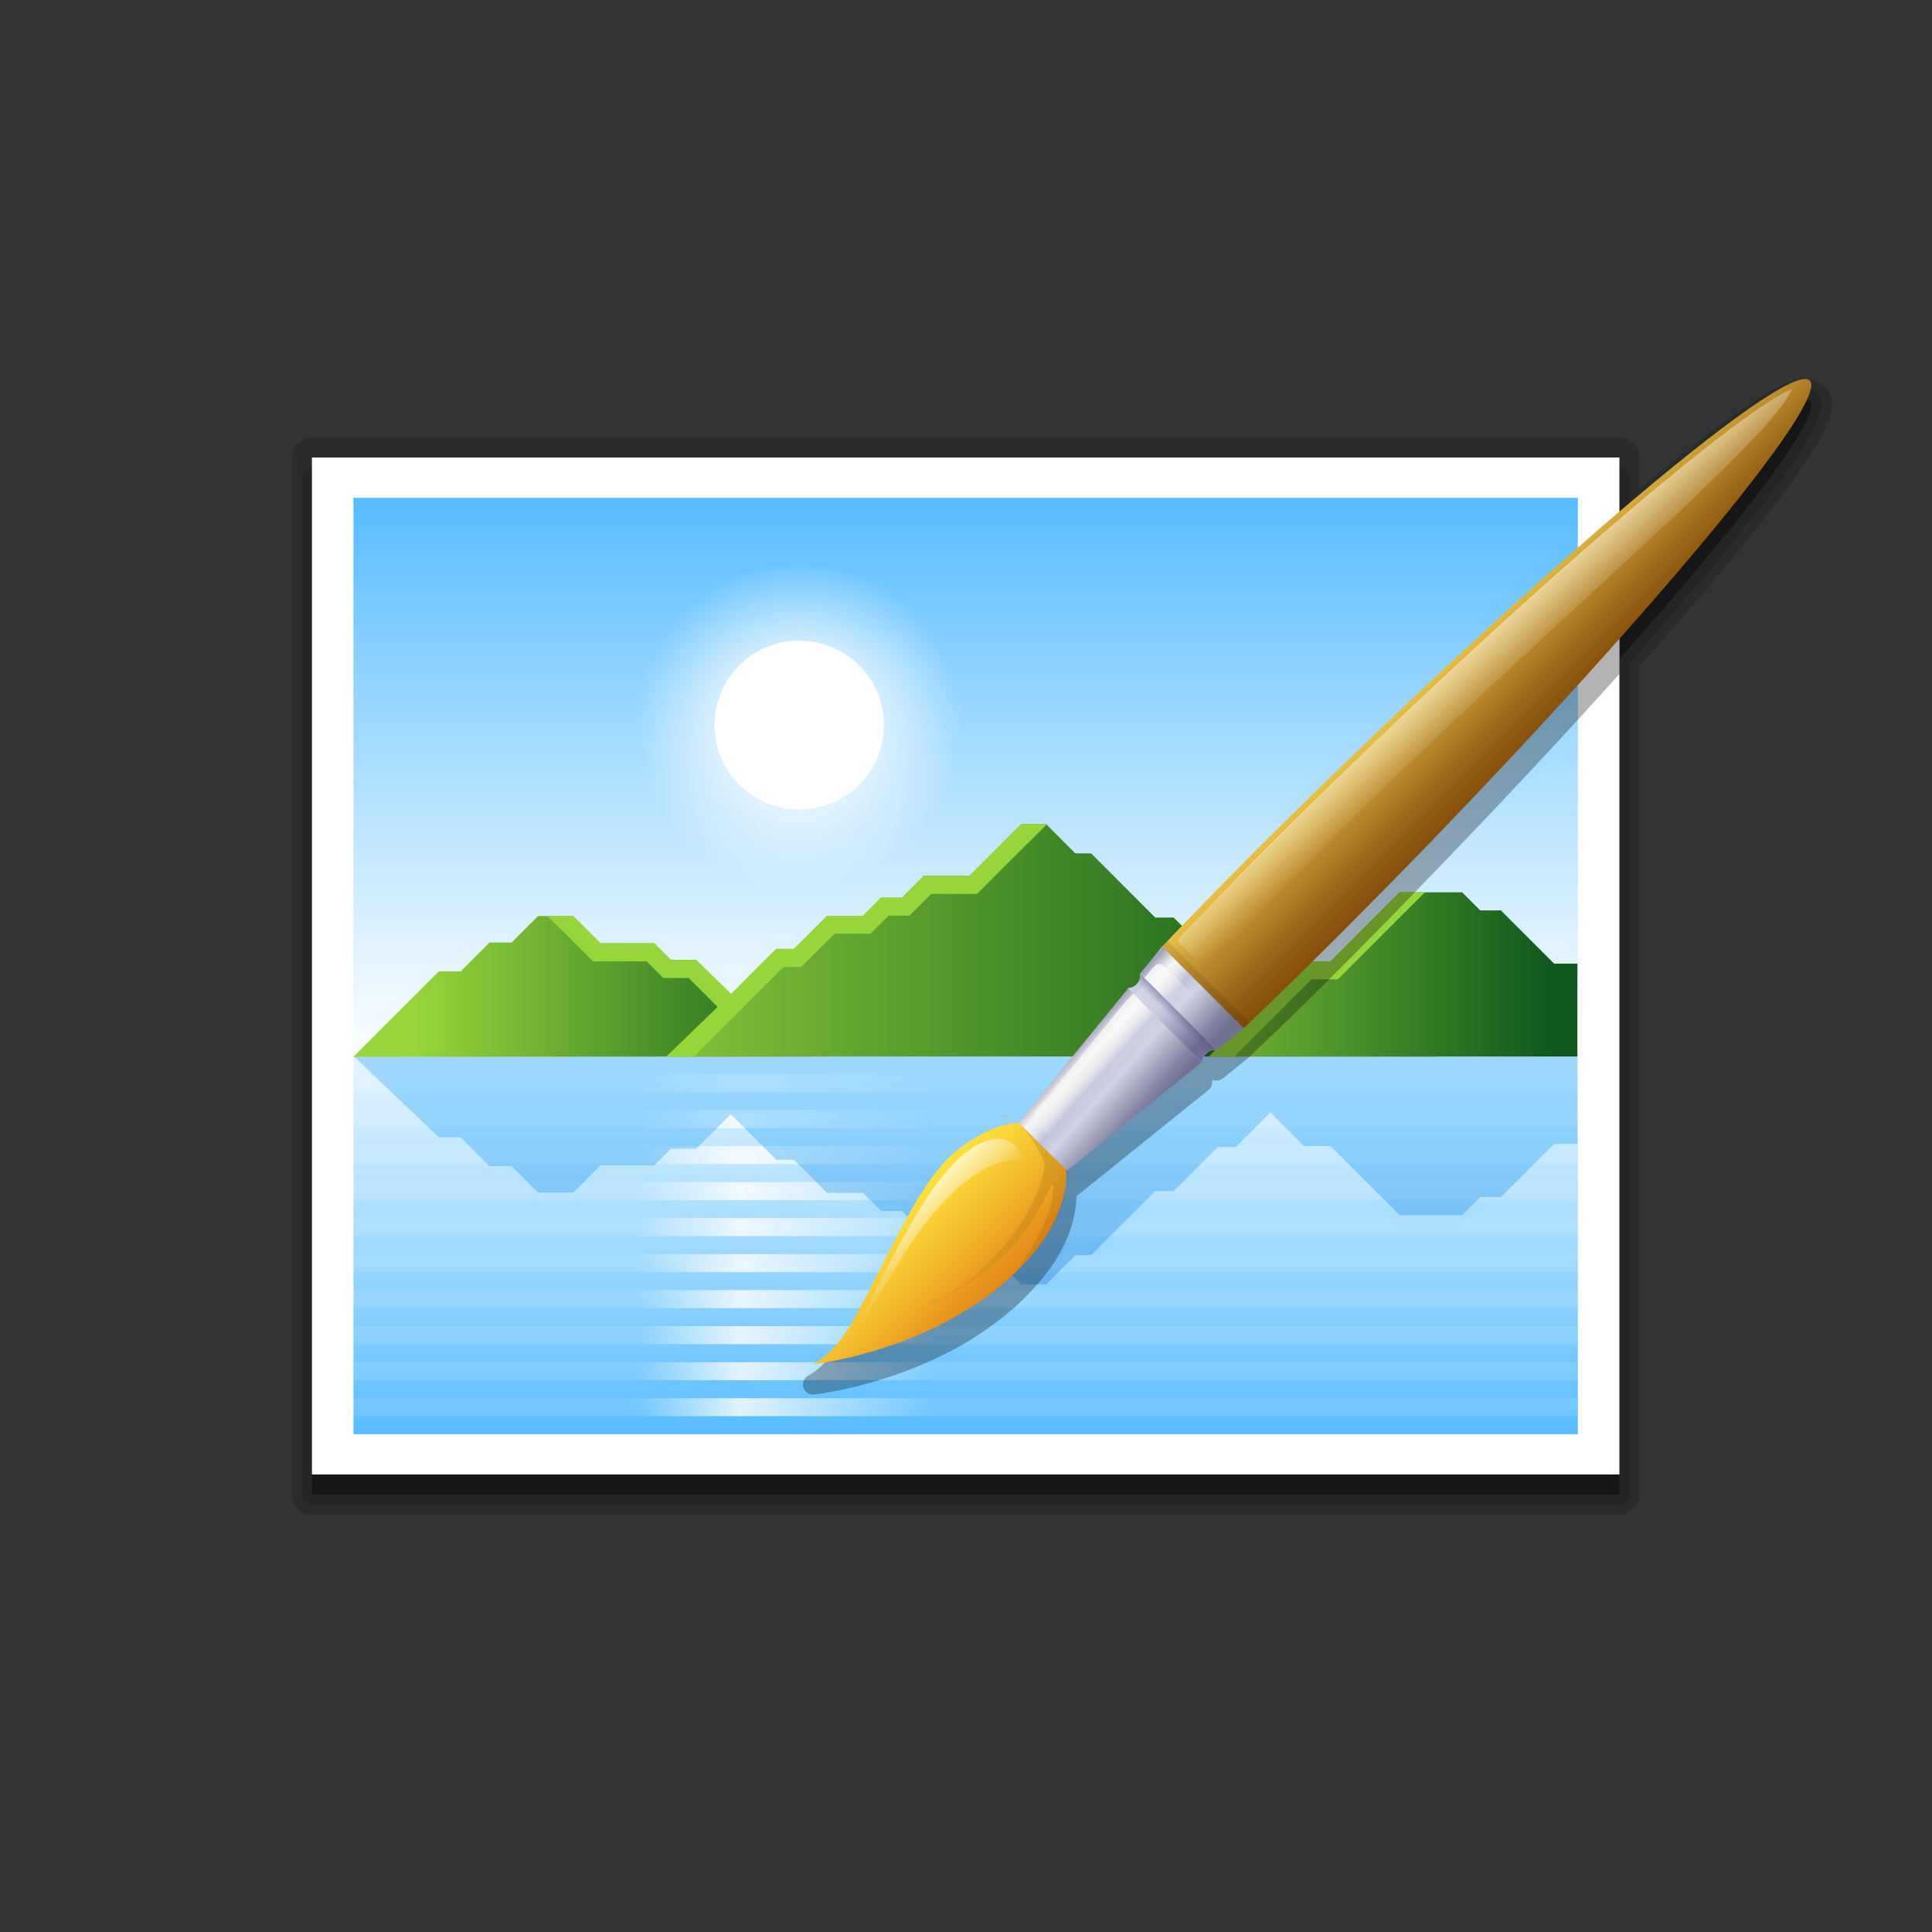 <?xml version="1.0" encoding="UTF-8"?>
<!DOCTYPE svg PUBLIC "-//W3C//DTD SVG 1.1 Tiny//EN" "http://www.w3.org/Graphics/SVG/1.1/DTD/svg11-tiny.dtd">
<svg baseProfile="tiny" height="96px" version="1.1" viewBox="0 0 96 96" width="96px" x="0px" xmlns="http://www.w3.org/2000/svg" xmlns:xlink="http://www.w3.org/1999/xlink" y="0px">
<rect x="0" y="0" width="96" height="96" fill="#333333" stroke="none"/>
<path d="M90.633,19.204c-0.238-0.239-0.571-0.371-0.939-0.371c-0.513,0-1.688,0.001-8.227,5.438v-0.537v-1  c0-0.553-0.447-1-1-1H15.5c-0.553,0-1,0.447-1,1v1v49.531v1c0,0.551,0.448,1,1,1h64.967c0.552,0,1-0.449,1-1v-1V33.124  C92.319,20.891,91.384,19.955,90.633,19.204z" fill-opacity="0.15" stroke-opacity="0.15"/>
<path d="M90.278,19.557c-0.102-0.102-0.286-0.224-0.585-0.224c-0.403,0-1.602,0.001-8.727,6.009v-1.607  c0-0.276-0.224-0.5-0.5-0.5H15.5c-0.276,0-0.5,0.224-0.5,0.5v50.531c0,0.276,0.224,0.5,0.5,0.5h64.967c0.276,0,0.5-0.224,0.5-0.5  V32.934C91.641,20.918,90.721,19.999,90.278,19.557z" fill-opacity="0.15" stroke-opacity="0.15"/>
<path d="M89.925,19.91c-0.575-0.575-4.304,2.111-9.458,6.512v-2.688H15.5v50.531h64.967V32.744  C86.556,25.898,90.619,20.604,89.925,19.91z" fill-opacity="0.4" stroke-opacity="0.4"/>
<rect fill="none" height="96" width="96"/>
<rect fill="#FFFFFF" height="50.531" width="64.967" x="15.5" y="22.734"/>
<linearGradient gradientUnits="userSpaceOnUse" id="SVGID_1_" x1="47.983" x2="47.983" y1="49.109" y2="83.126">
<stop offset="0" style="stop-color:#FFFFFF"/>
<stop offset="1" style="stop-color:#009AFF"/>
</linearGradient>
<rect fill="url(#SVGID_1_)" height="19.685" width="60.84" x="17.563" y="51.579"/>
<linearGradient gradientUnits="userSpaceOnUse" id="SVGID_2_" x1="47.984" x2="47.984" y1="53.151" y2="11.593">
<stop offset="0" style="stop-color:#FFFFFF"/>
<stop offset="0.136" style="stop-color:#E3F4FF"/>
<stop offset="0.431" style="stop-color:#9AD7FF"/>
<stop offset="0.86" style="stop-color:#27A9FF"/>
<stop offset="1" style="stop-color:#009AFF"/>
</linearGradient>
<rect fill="url(#SVGID_2_)" height="27.736" width="60.84" x="17.563" y="24.737"/>
<ellipse cx="39.713" cy="36.029" fill="#FFFFFF" rx="4.208" ry="4.195"/>
<radialGradient cx="39.712" cy="36.029" gradientUnits="userSpaceOnUse" id="SVGID_3_" r="8.079">
<stop offset="0" style="stop-color:#FFFFFF"/>
<stop offset="0.184" style="stop-color:#FFFFFF"/>
<stop offset="1" style="stop-color:#FFFFFF;stop-opacity:0"/>
</radialGradient>
<ellipse cx="39.712" cy="36.027" fill="url(#SVGID_3_)" rx="8.092" ry="8.068"/>
<linearGradient gradientUnits="userSpaceOnUse" id="SVGID_4_" x1="31.706" x2="46.407" y1="68.132" y2="68.132">
<stop offset="0" style="stop-color:#FFFFFF;stop-opacity:0.1"/>
<stop offset="0.346" style="stop-color:#FFFFFF;stop-opacity:0.8"/>
<stop offset="1" style="stop-color:#FFFFFF;stop-opacity:0.1"/>
</linearGradient>
<rect fill="url(#SVGID_4_)" height="0.895" width="60.842" x="17.537" y="67.685"/>
<linearGradient gradientUnits="userSpaceOnUse" id="SVGID_5_" x1="31.706" x2="46.407" y1="69.921" y2="69.921">
<stop offset="0" style="stop-color:#FFFFFF;stop-opacity:0.1"/>
<stop offset="0.346" style="stop-color:#FFFFFF;stop-opacity:0.8"/>
<stop offset="1" style="stop-color:#FFFFFF;stop-opacity:0.1"/>
</linearGradient>
<rect fill="url(#SVGID_5_)" height="0.895" width="60.842" x="17.537" y="69.474"/>
<linearGradient gradientUnits="userSpaceOnUse" id="SVGID_6_" x1="31.706" x2="46.407" y1="66.342" y2="66.342">
<stop offset="0" style="stop-color:#FFFFFF;stop-opacity:0.1"/>
<stop offset="0.346" style="stop-color:#FFFFFF;stop-opacity:0.8"/>
<stop offset="1" style="stop-color:#FFFFFF;stop-opacity:0.1"/>
</linearGradient>
<rect fill="url(#SVGID_6_)" height="0.895" width="60.842" x="17.537" y="65.895"/>
<linearGradient gradientUnits="userSpaceOnUse" id="SVGID_7_" x1="31.706" x2="46.407" y1="64.553" y2="64.553">
<stop offset="0" style="stop-color:#FFFFFF;stop-opacity:0.1"/>
<stop offset="0.346" style="stop-color:#FFFFFF;stop-opacity:0.8"/>
<stop offset="1" style="stop-color:#FFFFFF;stop-opacity:0.1"/>
</linearGradient>
<rect fill="url(#SVGID_7_)" height="0.895" width="60.842" x="17.537" y="64.105"/>
<linearGradient gradientUnits="userSpaceOnUse" id="SVGID_8_" x1="31.706" x2="46.407" y1="62.764" y2="62.764">
<stop offset="0" style="stop-color:#FFFFFF;stop-opacity:0.1"/>
<stop offset="0.346" style="stop-color:#FFFFFF;stop-opacity:0.8"/>
<stop offset="1" style="stop-color:#FFFFFF;stop-opacity:0.1"/>
</linearGradient>
<rect fill="url(#SVGID_8_)" height="0.896" width="60.842" x="17.537" y="62.315"/>
<linearGradient gradientUnits="userSpaceOnUse" id="SVGID_9_" x1="31.706" x2="46.407" y1="60.974" y2="60.974">
<stop offset="0" style="stop-color:#FFFFFF;stop-opacity:0.1"/>
<stop offset="0.346" style="stop-color:#FFFFFF;stop-opacity:0.8"/>
<stop offset="1" style="stop-color:#FFFFFF;stop-opacity:0.1"/>
</linearGradient>
<rect fill="url(#SVGID_9_)" height="0.895" width="60.842" x="17.537" y="60.526"/>
<linearGradient gradientUnits="userSpaceOnUse" id="SVGID_10_" x1="31.706" x2="46.407" y1="59.184" y2="59.184">
<stop offset="0" style="stop-color:#FFFFFF;stop-opacity:0.1"/>
<stop offset="0.346" style="stop-color:#FFFFFF;stop-opacity:0.8"/>
<stop offset="1" style="stop-color:#FFFFFF;stop-opacity:0.1"/>
</linearGradient>
<rect fill="url(#SVGID_10_)" height="0.896" width="60.842" x="17.537" y="58.736"/>
<linearGradient gradientUnits="userSpaceOnUse" id="SVGID_11_" x1="31.706" x2="46.407" y1="57.395" y2="57.395">
<stop offset="0" style="stop-color:#FFFFFF;stop-opacity:0.1"/>
<stop offset="0.346" style="stop-color:#FFFFFF;stop-opacity:0.8"/>
<stop offset="1" style="stop-color:#FFFFFF;stop-opacity:0.1"/>
</linearGradient>
<rect fill="url(#SVGID_11_)" height="0.895" width="60.842" x="17.537" y="56.947"/>
<linearGradient gradientUnits="userSpaceOnUse" id="SVGID_12_" x1="31.706" x2="46.407" y1="55.605" y2="55.605">
<stop offset="0" style="stop-color:#FFFFFF;stop-opacity:0.1"/>
<stop offset="0.346" style="stop-color:#FFFFFF;stop-opacity:0.8"/>
<stop offset="1" style="stop-color:#FFFFFF;stop-opacity:0.1"/>
</linearGradient>
<rect fill="url(#SVGID_12_)" height="0.895" width="60.842" x="17.537" y="55.158"/>
<linearGradient gradientUnits="userSpaceOnUse" id="SVGID_13_" x1="31.706" x2="46.407" y1="53.816" y2="53.816">
<stop offset="0" style="stop-color:#FFFFFF;stop-opacity:0.1"/>
<stop offset="0.346" style="stop-color:#FFFFFF;stop-opacity:0.8"/>
<stop offset="1" style="stop-color:#FFFFFF;stop-opacity:0.1"/>
</linearGradient>
<rect fill="url(#SVGID_13_)" height="0.896" width="60.842" x="17.537" y="53.368"/>
<linearGradient gradientUnits="userSpaceOnUse" id="SVGID_14_" x1="47.971" x2="47.971" y1="55.533" y2="77.069">
<stop offset="0" style="stop-color:#009AFF"/>
<stop offset="1" style="stop-color:#051F7D"/>
</linearGradient>
<polygon fill="url(#SVGID_14_)" fill-opacity="0.3" points="78.379,56.839 77.222,56.839 74.579,59.482 73.552,59.482 72.655,60.381   69.544,60.381 66.117,56.953 64.803,56.953 63.122,55.274 61.399,56.998 60.506,56.998 58.316,59.188 57.401,59.188 54.216,62.374   53.43,62.374 51.979,63.826 50.748,63.826 48.176,61.255 45.902,61.255 44.82,60.172 43.778,60.172 42.882,59.275 41.099,59.275   39.452,57.627 38.57,57.627 36.338,55.396 36.275,55.396 34.594,57.077 33.334,57.077 32.506,57.904 29.836,57.904 28.48,59.26   26.737,59.26 25.423,57.945 24.324,57.945 22.888,56.51 21.807,56.51 17.563,52.474 78.379,52.383 " stroke-opacity="0.3"/>
<linearGradient gradientUnits="userSpaceOnUse" id="SVGID_15_" x1="20.664" x2="42.429" y1="49.014" y2="49.014">
<stop offset="0" style="stop-color:#96D63A"/>
<stop offset="1" style="stop-color:#0F581C"/>
</linearGradient>
<polygon fill="url(#SVGID_15_)" points="40.244,52.497 37.13,49.383 36.275,49.383 34.594,47.702 33.334,47.702 32.506,46.873   29.836,46.873 28.48,45.518 26.737,45.518 25.423,46.832 24.324,46.832 22.888,48.268 21.807,48.268 17.563,52.511 "/>
<linearGradient gradientUnits="userSpaceOnUse" id="SVGID_16_" x1="26.944" x2="67.803" y1="46.724" y2="46.724">
<stop offset="0" style="stop-color:#96D63A"/>
<stop offset="1" style="stop-color:#0F581C"/>
</linearGradient>
<polygon fill="url(#SVGID_16_)" points="34.25,51.471 38.57,47.15 39.452,47.15 41.099,45.504 42.882,45.504 43.778,44.605   44.82,44.605 45.902,43.522 48.176,43.522 50.748,40.95 51.979,40.95 53.43,42.403 54.216,42.403 57.401,45.591 58.316,45.591   60.506,47.779 61.399,47.779 63.45,49.832 66.593,49.832 67.892,51.132 70.08,51.132 71.447,52.497 33.113,52.497 "/>
<polygon fill="#96D63A" points="51.979,40.95 50.748,40.95 48.176,43.522 45.902,43.522 44.82,44.605 43.778,44.605 42.882,45.504   41.099,45.504 39.452,47.15 38.57,47.15 36.338,49.383 34.594,47.702 33.334,47.702 32.506,46.873 29.836,46.873 28.48,45.518   27.195,45.518 28.107,46.412 28.107,46.412 29.464,47.768 32.134,47.768 32.961,48.597 34.221,48.597 35.658,50.033 33.113,52.497   34.476,52.511 38.938,48.045 39.821,48.045 41.47,46.396 43.251,46.396 44.149,45.5 45.189,45.5 46.273,44.415 48.545,44.417   51.119,41.844 51.132,41.844 52.001,40.974 "/>
<linearGradient gradientUnits="userSpaceOnUse" id="SVGID_17_" x1="54.486" x2="77.189" y1="48.419" y2="48.419">
<stop offset="0" style="stop-color:#96D63A"/>
<stop offset="1" style="stop-color:#0F581C"/>
</linearGradient>
<polygon fill="url(#SVGID_17_)" points="60.075,52.497 64.803,47.768 66.117,47.768 69.544,44.34 72.655,44.34 73.552,45.238   74.579,45.238 77.222,47.882 78.379,47.882 78.379,52.497 "/>
<polygon fill="#96D63A" points="65.174,48.662 66.479,48.662 70.801,44.34 69.544,44.34 66.117,47.768 64.803,47.768 60.075,52.497   61.331,52.497 61.331,52.497 "/>
<path d="M80.467,25.769c-5.394,4.576-37.877,39.437-38.339,40.309c-0.938,1.77-1.899,2.243-1.932,2.259  c-0.225,0.099-0.344,0.347-0.281,0.585c0.059,0.221,0.259,0.372,0.483,0.372c0.018,0,0.036-0.001,0.055-0.003  c0.301-0.033,7.401-0.873,11.422-5.867c1.023-1.271,1.6-2.703,1.612-3.985l6.553-5.271c0.119-0.096,0.188-0.235,0.187-0.388  l0.031-0.126c0.063,0.027,0.129,0.04,0.195,0.04c0.112,0,0.224-0.038,0.313-0.11l1.354-1.091c0.037-0.03,0.069-0.065,0.096-0.104  c1.436-1.363,3.031-2.923,4.742-4.635c0.135-0.135,7.173-7.211,13.508-14.262V25.769z" fill-opacity="0.3" stroke-opacity="0.3"/>
<linearGradient gradientUnits="userSpaceOnUse" id="SVGID_18_" x1="44.445" x2="48.958" y1="60.222" y2="64.734">
<stop offset="0" style="stop-color:#FFE23D"/>
<stop offset="0.224" style="stop-color:#FAD337"/>
<stop offset="0.654" style="stop-color:#EFAB26"/>
<stop offset="1" style="stop-color:#E48717"/>
</linearGradient>
<path d="M52.229,56.388c-1.612-1.566-4.387,0.341-5.317,1.375c-1.471,1.635-2.481,4.033-4.343,7.549  c-1.062,2.005-2.171,2.481-2.171,2.481S47.548,67,51.485,62.109C53.234,59.937,53.423,57.547,52.229,56.388z" fill="url(#SVGID_18_)"/>
<linearGradient gradientUnits="userSpaceOnUse" id="SVGID_19_" x1="44.805" x2="46.678" y1="60.266" y2="62.139">
<stop offset="0" style="stop-color:#FFFFFF;stop-opacity:0.7"/>
<stop offset="1" style="stop-color:#F2F2F2;stop-opacity:0"/>
</linearGradient>
<path d="M42.26,66.676c2.151-4.448,3.475-6.969,4.753-8.444c1.813-2.095,3.187-1.937,3.702-0.902  c0.195,0.392-0.36,0.269-0.861,0.392c-1.917,0.47-3.873,2.777-5.086,4.852c-1.214,2.074-2.623,3.991-2.623,3.991" fill="url(#SVGID_19_)"/>
<linearGradient gradientTransform="matrix(0.707 -0.707 0.707 0.707 863.268 281.202)" gradientUnits="userSpaceOnUse" id="SVGID_20_" x1="-383.377" x2="-383.377" y1="-735.237" y2="-729.155">
<stop offset="0" style="stop-color:#E6BE46"/>
<stop offset="0.245" style="stop-color:#C79A33"/>
<stop offset="0.581" style="stop-color:#A26F1D"/>
<stop offset="0.845" style="stop-color:#8B550F"/>
<stop offset="1" style="stop-color:#824B0A"/>
</linearGradient>
<path d="M57.661,48.866c0,0-0.779-0.921,0.081-1.829c1.33-1.404,2.883-2.996,4.694-4.807  c12.56-12.56,26.338-24.472,27.488-23.32c1.151,1.151-10.761,14.929-23.319,27.488c-1.81,1.811-3.403,3.364-4.806,4.694  c-0.908,0.86-1.854,0.077-1.854,0.077L57.661,48.866z" fill="url(#SVGID_20_)"/>
<linearGradient gradientTransform="matrix(0.707 -0.707 0.707 0.707 863.268 281.202)" gradientUnits="userSpaceOnUse" id="SVGID_21_" x1="-382.722" x2="-382.871" y1="-734.905" y2="-732.172">
<stop offset="0" style="stop-color:#FFFFFF;stop-opacity:0.5"/>
<stop offset="0.352" style="stop-color:#F9F9F9;stop-opacity:0.324"/>
<stop offset="1" style="stop-color:#F2F2F2;stop-opacity:0"/>
</linearGradient>
<path d="M59.746,47.66c-0.282,0-0.527-0.186-0.529-0.188l-0.302-0.323c-0.398-0.399-0.601-0.29,0.091-0.981  c1.4-1.4,1.871-1.984,3.616-3.729C74.92,30.144,86.336,20.44,89.042,19.327C87.93,22.03,76.289,31.507,63.99,43.807  c-1.747,1.748-2.294,2.257-3.728,3.617C60.095,47.582,59.746,47.66,59.746,47.66z" fill="url(#SVGID_21_)"/>
<linearGradient gradientUnits="userSpaceOnUse" id="SVGID_22_" x1="52.497" x2="44.081" y1="57.543" y2="65.959">
<stop offset="0" style="stop-color:#000000;stop-opacity:0.7"/>
<stop offset="1" style="stop-color:#000000;stop-opacity:0"/>
</linearGradient>
<path d="M52.229,56.388c-0.459-0.459-1.029-0.612-1.627-0.583c0,0,0.646,0.539,1.286,1.93  c0.099,0.236-0.28,2.657-2.985,5.187c-0.747,0.699-1.093,0.982-2.162,1.592c-1.104,0.628-2.25,1.138-2.25,1.138l0.534-0.206  c5.688-2.456,6.471-5.214,7.236-6.59c0.134,0.076,0.07,0.296,0.069,0.311c-0.076,1.504-1.729,3.903-1.729,3.903  c1.106-1.117,2.13-2.367,2.335-3.963C53.321,56.138,52.845,56.865,52.229,56.388z" fill="url(#SVGID_22_)" fill-opacity="0.15" stroke-opacity="0.15"/>
<linearGradient gradientUnits="userSpaceOnUse" id="SVGID_23_" x1="57.82" x2="54.067" y1="54.757" y2="51.437">
<stop offset="0" style="stop-color:#717191"/>
<stop offset="0.036" style="stop-color:#717191"/>
<stop offset="0.154" style="stop-color:#8585A3"/>
<stop offset="0.396" style="stop-color:#BABAD0"/>
<stop offset="0.503" style="stop-color:#D3D3E6"/>
<stop offset="0.648" style="stop-color:#C1C1DB"/>
<stop offset="0.667" style="stop-color:#C9C9DF"/>
<stop offset="0.737" style="stop-color:#E1E1EB"/>
<stop offset="0.801" style="stop-color:#F0F0F2"/>
<stop offset="0.855" style="stop-color:#F5F5F5"/>
<stop offset="0.9" style="stop-color:#DFDFE6"/>
<stop offset="0.994" style="stop-color:#A8A8C0"/>
<stop offset="1" style="stop-color:#A4A4BD"/>
</linearGradient>
<path d="M59.916,52.358c0.172-0.172,0.388-0.229,0.537-0.166l1.354-1.091l-4.064-4.064l-1.101,1.35  c0.058,0.149-0.002,0.361-0.17,0.528c-0.127,0.128-0.281,0.188-0.414,0.188l-5.448,6.686l2.414,2.379l6.702-5.392  C59.726,52.643,59.786,52.487,59.916,52.358z" fill="url(#SVGID_23_)"/>
<path d="M59.916,52.358c0.172-0.172,0.388-0.229,0.537-0.166l0.003-0.003l0.001-0.002l-3.809-3.807l-0.006,0.007  c0.058,0.148-0.002,0.36-0.17,0.527c-0.127,0.128-0.281,0.188-0.414,0.188l-0.005,0.007l3.656,3.679l0.017-0.013  C59.726,52.642,59.786,52.486,59.916,52.358z" fill="#EEEEFA"/>
<linearGradient gradientUnits="userSpaceOnUse" id="SVGID_24_" x1="54.208" x2="55.789" y1="51.412" y2="52.993">
<stop offset="0" style="stop-color:#FFFFFF;stop-opacity:0.8"/>
<stop offset="0.352" style="stop-color:#F9F9F9;stop-opacity:0.518"/>
<stop offset="1" style="stop-color:#F2F2F2;stop-opacity:0"/>
</linearGradient>
<path d="M52.052,56.327c0.104,0.104,0.209,0.207,0.318,0.296l7.061-7.061l-0.977-0.978  c-0.761-0.76-0.862-0.802-1.121-0.543c-0.161,0.161-0.206,0.273-0.459,0.526c0,0,0.052,0.337-0.167,0.555  c-0.147,0.148-0.366,0.227-0.366,0.227c-0.229,0.229-0.494,0.515-0.917,1.035l-3.419,4.195  C51.105,55.479,51.251,55.526,52.052,56.327z" fill="url(#SVGID_24_)"/>
<linearGradient gradientUnits="userSpaceOnUse" id="SVGID_25_" x1="58.667" x2="58.236" y1="50.171" y2="50.602">
<stop offset="0" style="stop-color:#7F7FA3"/>
<stop offset="0.085" style="stop-color:#7F7FA3"/>
<stop offset="1" style="stop-color:#7F7FA3;stop-opacity:0"/>
</linearGradient>
<path d="M59.916,52.358c0.172-0.172,0.388-0.229,0.537-0.166l0.003-0.003l0.001-0.002  l-3.809-3.807l-0.006,0.007c0.058,0.148-0.002,0.36-0.17,0.527c-0.127,0.128-0.281,0.188-0.414,0.188l-0.005,0.007l3.656,3.679  l0.017-0.013C59.726,52.642,59.786,52.486,59.916,52.358z" fill="url(#SVGID_25_)" fill-opacity="0.77" stroke-opacity="0.77"/>
<linearGradient gradientUnits="userSpaceOnUse" id="SVGID_26_" x1="57.678" x2="59.928" y1="50.082" y2="52.332">
<stop offset="0" style="stop-color:#7F7FA3;stop-opacity:0"/>
<stop offset="0.022" style="stop-color:#7D7DA1;stop-opacity:0.027"/>
<stop offset="0.282" style="stop-color:#696992;stop-opacity:0.351"/>
<stop offset="0.544" style="stop-color:#5D5D88;stop-opacity:0.675"/>
<stop offset="0.805" style="stop-color:#595985"/>
<stop offset="1" style="stop-color:#595985"/>
</linearGradient>
<path d="M59.916,52.358c0.172-0.172,0.388-0.229,0.537-0.166l0.003-0.003l0.001-0.002  l-3.809-3.807l-0.006,0.007c0.058,0.148-0.002,0.36-0.17,0.527c-0.127,0.128-0.281,0.188-0.414,0.188l-0.005,0.007l3.656,3.679  l0.017-0.013C59.726,52.642,59.786,52.486,59.916,52.358z" fill="url(#SVGID_26_)" fill-opacity="0.8" stroke-opacity="0.8"/>
<path d="M59.916,52.358c0.172-0.172,0.388-0.229,0.537-0.166l0.003-0.003l0.001-0.002l-3.809-3.807  l-0.006,0.007c0.058,0.148-0.002,0.36-0.17,0.527c-0.127,0.128-0.281,0.188-0.414,0.188l-0.005,0.007l3.656,3.679l0.017-0.013  C59.726,52.642,59.786,52.486,59.916,52.358z" fill="#434385" fill-opacity="0.2" stroke-opacity="0.2"/>
<path d="M61.807,51.086c0.142-0.135,0.146-0.12,0.29-0.259l-4.093-4.074c-0.139,0.146-0.119,0.134-0.255,0.276  L61.807,51.086z" fill-opacity="0.1" stroke-opacity="0.1"/>
</svg>
